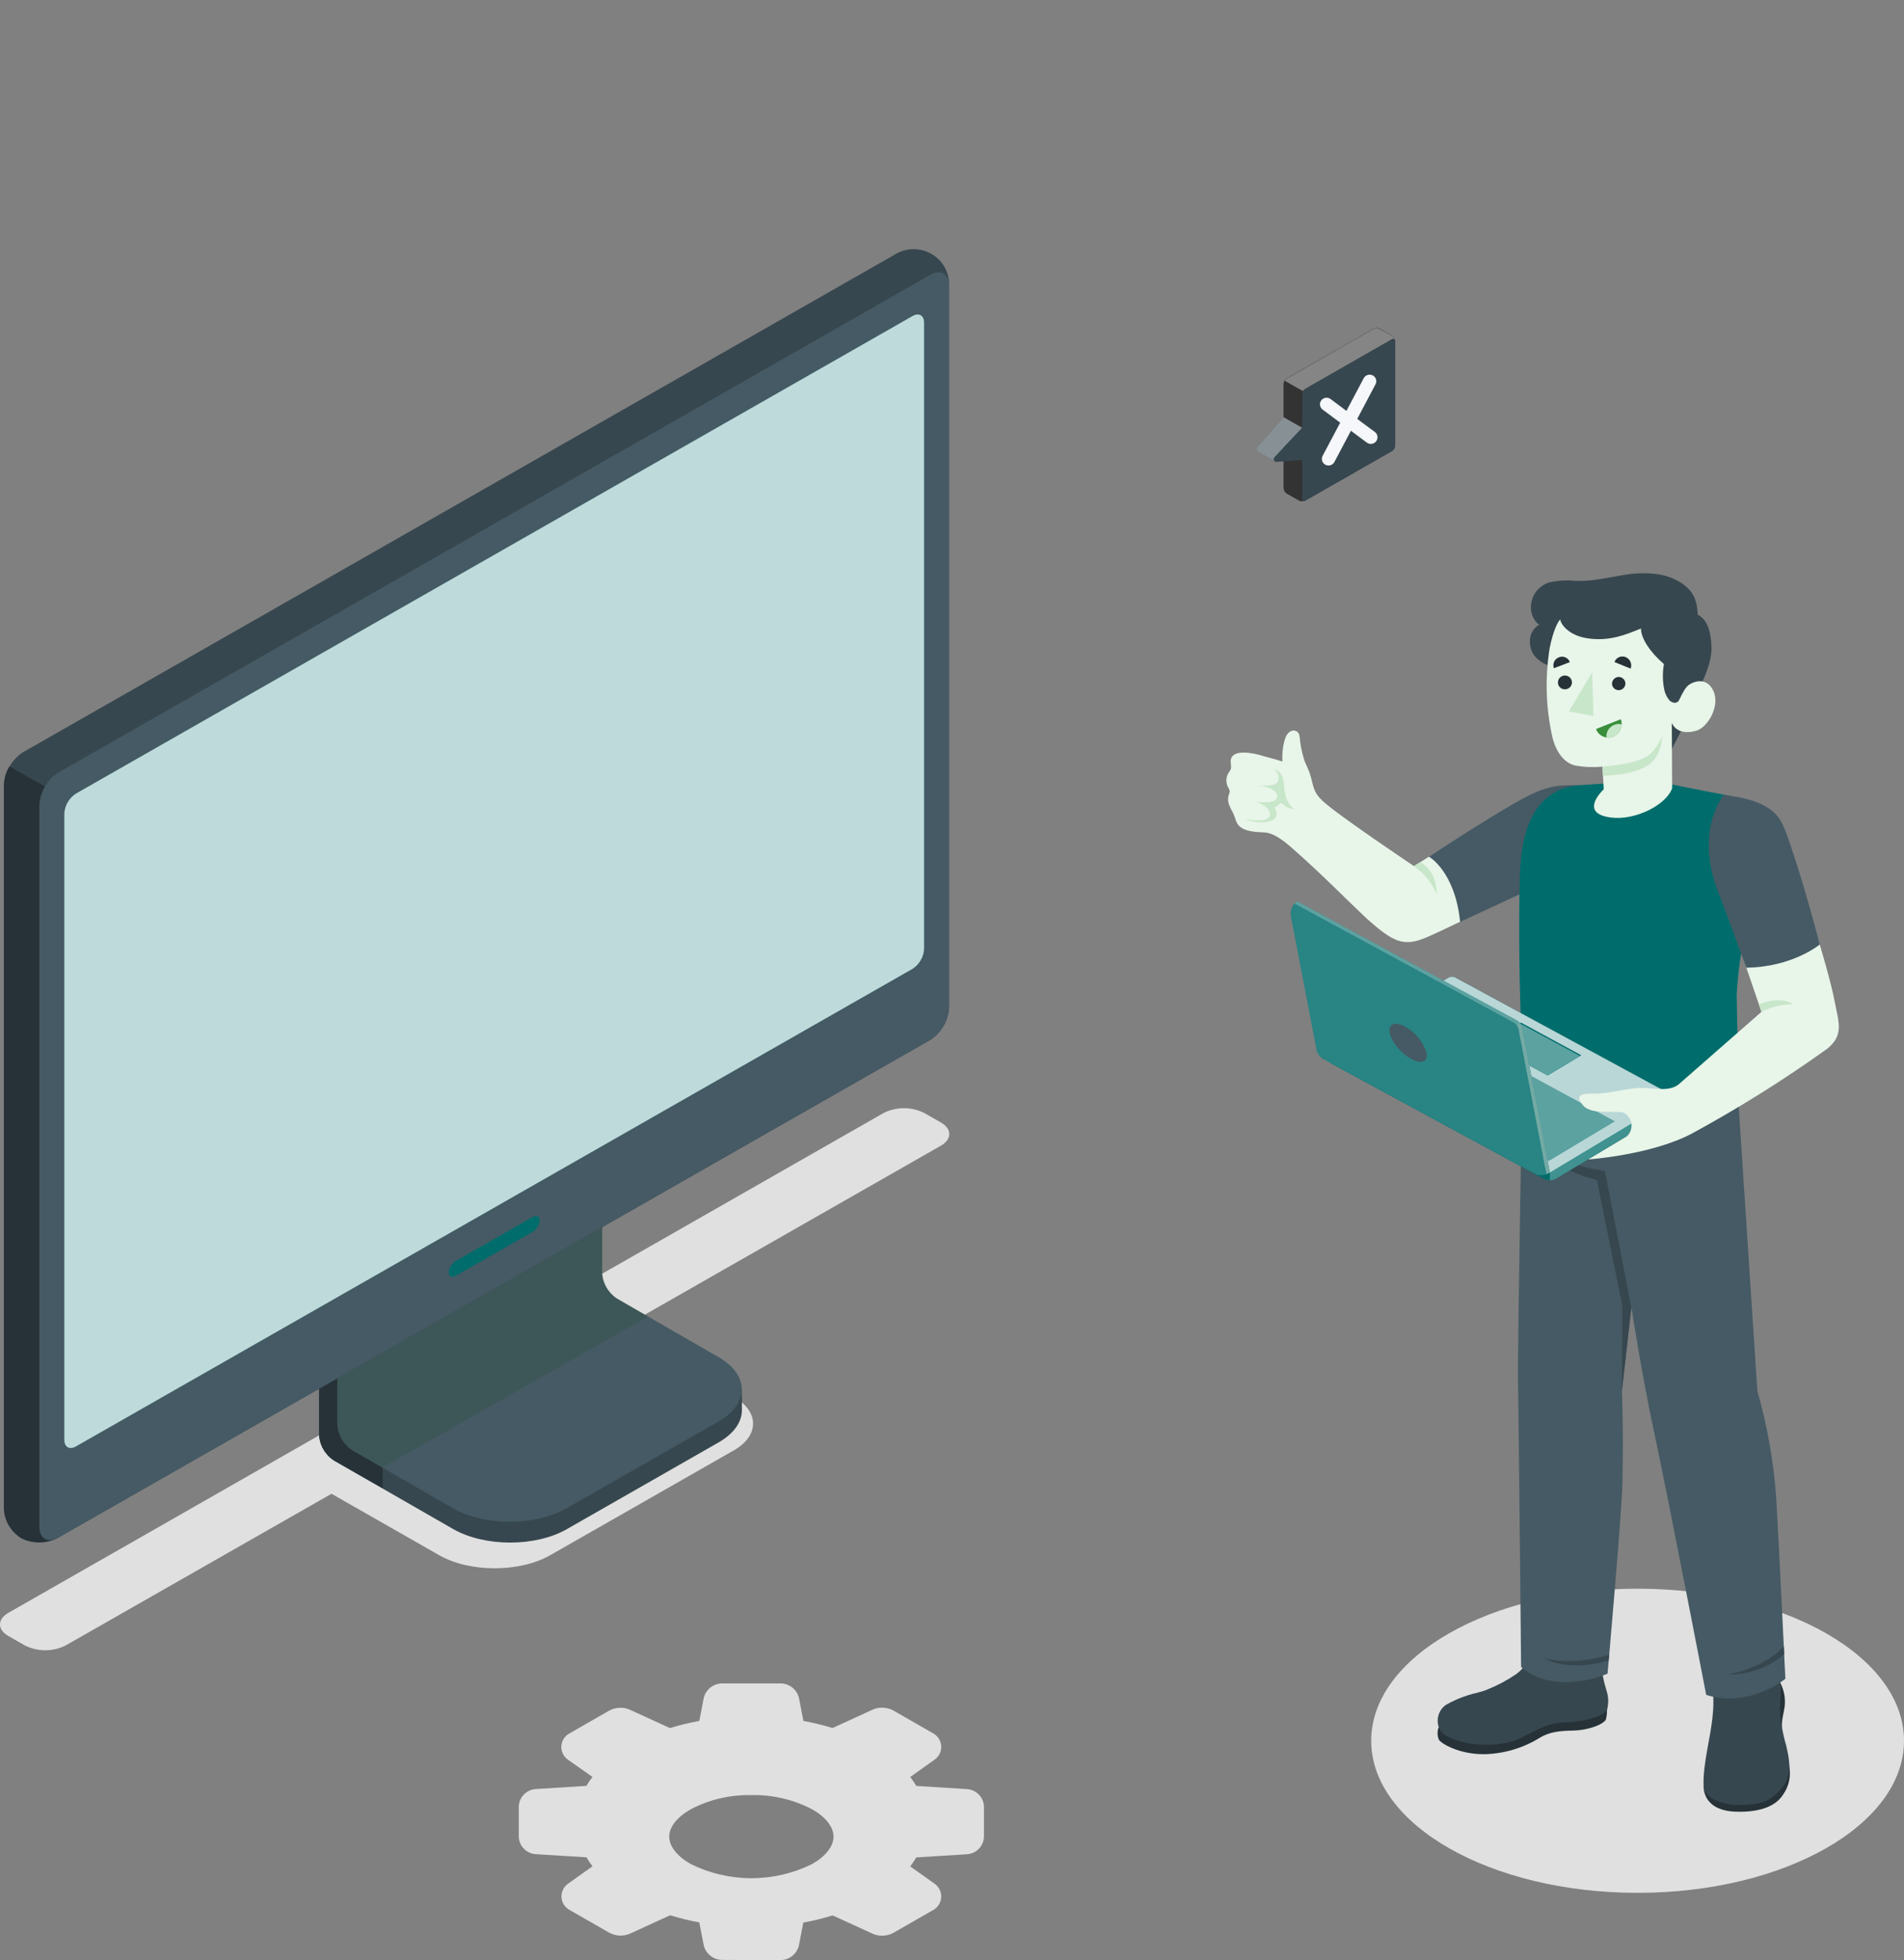 <svg width="581" height="598" viewBox="0 0 581 598" fill="none" xmlns="http://www.w3.org/2000/svg">
<rect x="0" y="0" width="581" height="598" fill="#808080" stroke="none"/>
<path d="M499.709 577.476C544.605 577.476 581 556.704 581 531.08C581 505.456 544.605 484.684 499.709 484.684C454.813 484.684 418.417 505.456 418.417 531.08C418.417 556.704 454.813 577.476 499.709 577.476Z" fill="#E0E0E0"/>
<path d="M220.358 597.94C219.025 597.926 217.737 597.46 216.709 596.621C215.681 595.781 214.976 594.619 214.71 593.328L213.396 586.491C210.43 585.955 207.5 585.242 204.622 584.356H204.396L192.224 589.939C191.224 590.366 190.138 590.563 189.05 590.514C187.961 590.465 186.898 590.171 185.942 589.655L173.86 582.729C173.131 582.342 172.516 581.775 172.074 581.083C171.632 580.392 171.378 579.599 171.337 578.782C171.296 577.965 171.469 577.151 171.84 576.42C172.21 575.689 172.766 575.064 173.453 574.608L180.792 569.383C180.126 568.506 179.515 567.589 178.965 566.636L163.501 565.681C162.097 565.594 160.779 564.982 159.815 563.971C158.85 562.959 158.311 561.622 158.306 560.232V551.275C158.307 549.885 158.842 548.547 159.804 547.532C160.766 546.518 162.082 545.903 163.486 545.812L178.95 544.841C179.5 543.894 180.111 542.982 180.777 542.11L173.407 536.929C172.721 536.473 172.165 535.849 171.794 535.117C171.424 534.386 171.25 533.572 171.291 532.755C171.332 531.938 171.586 531.145 172.028 530.454C172.471 529.763 173.086 529.196 173.815 528.809L185.896 521.882C186.948 521.301 188.135 521.003 189.339 521.016C190.318 521.002 191.287 521.201 192.179 521.598L204.365 527.181H204.516C207.43 526.288 210.395 525.57 213.396 525.032L214.71 518.195C214.973 516.902 215.678 515.738 216.707 514.898C217.735 514.059 219.024 513.594 220.358 513.582H238.193C239.526 513.597 240.814 514.062 241.841 514.902C242.869 515.741 243.575 516.903 243.841 518.195L245.155 525.032C248.113 525.569 251.038 526.277 253.913 527.152H254.14L266.327 521.568C267.214 521.173 268.178 520.974 269.151 520.986C270.36 520.971 271.553 521.27 272.609 521.852L284.69 528.779C285.417 529.167 286.03 529.734 286.471 530.425C286.912 531.115 287.166 531.906 287.208 532.722C287.251 533.537 287.08 534.35 286.713 535.082C286.346 535.813 285.795 536.439 285.113 536.9L277.759 542.124C278.426 542.999 279.042 543.911 279.601 544.856L295.065 545.827C296.469 545.917 297.785 546.533 298.747 547.547C299.708 548.562 300.244 549.9 300.245 551.29V560.247C300.24 561.636 299.704 562.973 298.743 563.986C297.781 565 296.467 565.616 295.065 565.711L279.601 566.666C279.045 567.619 278.43 568.536 277.759 569.413L285.113 574.638C285.795 575.098 286.346 575.724 286.713 576.456C287.08 577.187 287.251 578 287.208 578.816C287.166 579.631 286.912 580.422 286.471 581.112C286.03 581.803 285.417 582.37 284.69 582.759L272.609 589.685C271.55 590.261 270.359 590.559 269.151 590.551C268.179 590.556 267.216 590.357 266.327 589.969L254.14 584.386H253.989C251.081 585.284 248.121 586.007 245.124 586.55L243.811 593.372C243.548 594.667 242.843 595.832 241.815 596.675C240.787 597.517 239.498 597.985 238.163 598L220.358 597.94ZM229.283 547.663C222.833 547.513 216.453 549.003 210.753 551.992C206.6 554.365 204.214 557.396 204.214 560.337C204.214 563.277 206.6 566.308 210.753 568.681C216.508 571.528 222.855 573.01 229.29 573.01C235.726 573.01 242.073 571.528 247.828 568.681C251.98 566.308 254.351 563.277 254.351 560.337C254.351 557.396 251.98 554.365 247.828 551.992C242.122 549.005 235.737 547.515 229.283 547.663Z" fill="#E0E0E0"/>
<path d="M287.102 342.439L282.043 339.558C280.119 338.594 277.993 338.092 275.836 338.092C273.68 338.092 271.553 338.594 269.63 339.558L2.56 492.048C-0.853 493.989 -0.853 497.183 2.56 499.124L7.604 502.005C9.53 502.969 11.659 503.471 13.818 503.471C15.977 503.471 18.106 502.969 20.032 502.005L101.157 455.728L134.033 474.478C143.336 479.792 158.573 479.792 167.876 474.478L223.842 442.532C231.785 438.053 231.785 430.589 223.842 426.111L188.519 405.794L287.117 349.53C290.515 347.574 290.515 344.395 287.102 342.439Z" fill="#E0E0E0"/>
<g opacity="0.1">
<path opacity="0.1" d="M297.446 83.856L55.822 221.747V356.89C55.805 357.673 56.026 358.443 56.457 359.099C56.601 359.335 56.802 359.532 57.041 359.673C57.281 359.814 57.553 359.893 57.831 359.905C58.178 359.898 58.517 359.8 58.813 359.622L303.2 220.03V87.17C303.2 83.498 300.618 82.035 297.446 83.856Z" fill="#103E13"/>
</g>
<path d="M172.935 466.536L219.236 440.084C224.008 437.352 226.394 433.784 226.394 430.216C226.394 426.649 226.394 423.842 226.394 423.842L182.811 399.405C181.471 398.537 180.356 397.371 179.556 395.999C178.756 394.627 178.294 393.089 178.205 391.508V335.08L97.367 381.282V437.71C97.444 439.283 97.895 440.816 98.682 442.185C99.469 443.554 100.57 444.721 101.897 445.592L138.292 466.492C147.912 471.985 163.391 471.985 172.935 466.536Z" fill="#37474F"/>
<path d="M116.772 447.698V454.042L101.958 445.593C100.618 444.725 99.503 443.559 98.703 442.187C97.903 440.815 97.44 439.277 97.352 437.696V381.283L112.755 372.49C113.088 376.357 113.42 380.357 113.752 384.254L102.939 390.434V434.516C103.012 436.092 103.46 437.629 104.248 439.001C105.035 440.373 106.139 441.543 107.47 442.413L116.772 447.698Z" fill="#263238"/>
<path d="M102.939 434.532C103.019 436.106 103.471 437.64 104.257 439.011C105.044 440.382 106.144 441.553 107.47 442.428L138.277 460.178C147.836 465.627 163.315 465.627 172.859 460.178L219.176 433.725C228.735 428.277 228.735 419.439 219.176 413.991L188.338 396.226C186.995 395.362 185.878 394.196 185.077 392.824C184.277 391.451 183.816 389.911 183.732 388.329V344.262L102.939 390.434V434.532Z" fill="#455A64"/>
<path opacity="0.15" d="M197.807 401.585L188.429 396.226C187.086 395.362 185.968 394.196 185.168 392.824C184.367 391.451 183.907 389.911 183.823 388.329V344.262L102.939 390.434V434.532C103.019 436.106 103.471 437.64 104.257 439.011C105.044 440.382 106.144 441.553 107.47 442.428L116.697 447.683L197.807 401.585Z" fill="#103E13"/>
<path d="M6.592 469.328C8.34 470.163 10.263 470.579 12.204 470.543C14.146 470.507 16.051 470.019 17.767 469.119C57.529 446.429 244.093 339.947 283.855 317.271C285.529 316.187 286.922 314.729 287.921 313.015C288.92 311.301 289.498 309.379 289.609 307.404V87.141C289.689 85.19 289.227 83.255 288.273 81.545C287.319 79.835 285.91 78.417 284.198 77.443C282.486 76.469 280.537 75.978 278.562 76.021C276.588 76.065 274.663 76.643 272.997 77.691L6.954 229.539C5.291 230.63 3.91 232.091 2.922 233.805C1.933 235.518 1.364 237.437 1.261 239.407V459.67C1.325 461.579 1.841 463.447 2.767 465.124C3.692 466.802 5.002 468.241 6.592 469.328Z" fill="#37474F"/>
<path d="M17.767 469.12L283.855 317.257C285.531 316.175 286.926 314.718 287.926 313.003C288.925 311.289 289.502 309.365 289.609 307.389V87.141C289.609 83.499 287.026 82.036 283.855 83.857L17.767 235.705C16.09 236.787 14.696 238.244 13.696 239.958C12.696 241.673 12.12 243.596 12.013 245.572V465.835C11.998 469.463 14.58 470.926 17.767 469.12Z" fill="#455A64"/>
<path d="M19.624 439.262V248.183C19.691 246.97 20.046 245.789 20.66 244.736C21.274 243.683 22.129 242.788 23.158 242.122L278.449 96.425C280.397 95.305 281.983 96.216 281.983 98.44V289.519C281.916 290.736 281.56 291.921 280.944 292.976C280.327 294.032 279.467 294.929 278.434 295.594L23.158 441.292C21.21 442.397 19.624 441.501 19.624 439.262Z" fill="#006D6C"/>
<path opacity="0.75" d="M19.624 439.262V248.183C19.691 246.97 20.046 245.789 20.66 244.736C21.274 243.683 22.129 242.788 23.158 242.122L278.449 96.425C280.397 95.305 281.983 96.216 281.983 98.44V289.519C281.916 290.736 281.56 291.921 280.944 292.976C280.327 294.032 279.467 294.929 278.434 295.594L23.158 441.292C21.21 442.397 19.624 441.501 19.624 439.262Z" fill="white"/>
<path d="M2.892 233.793L13.705 239.958C12.674 241.666 12.087 243.599 11.998 245.586V465.834C11.998 469.148 14.278 470.999 17.767 469.118C16.055 470.028 14.148 470.522 12.205 470.558C10.262 470.595 8.337 470.173 6.592 469.327C5.011 468.394 3.689 467.087 2.745 465.523C1.801 463.96 1.265 462.189 1.186 460.371V239.436C1.262 237.442 1.849 235.501 2.892 233.793Z" fill="#263238"/>
<path d="M139.047 384.716L162.56 371.28C163.738 370.623 164.674 371.086 164.674 372.34C164.621 373.041 164.403 373.72 164.035 374.321C163.668 374.923 163.163 375.431 162.56 375.803L139.047 389.239C137.884 389.91 136.933 389.433 136.933 388.194C136.983 387.49 137.201 386.809 137.569 386.204C137.936 385.6 138.443 385.09 139.047 384.716Z" fill="#006D6C"/>
<path d="M419.104 100.307L392.661 115.414C392.388 115.595 392.161 115.836 391.998 116.118C391.836 116.401 391.742 116.717 391.725 117.041V148.987C391.741 149.31 391.836 149.623 392.002 149.901C392.168 150.18 392.399 150.414 392.676 150.585L396.421 152.704C396.718 152.848 397.043 152.923 397.373 152.923C397.703 152.923 398.028 152.848 398.324 152.704L424.767 137.582C425.04 137.405 425.267 137.167 425.43 136.886C425.592 136.606 425.686 136.293 425.703 135.97V104.024C425.685 103.7 425.59 103.385 425.424 103.104C425.259 102.824 425.028 102.587 424.752 102.412L421.082 100.292C420.776 100.135 420.436 100.054 420.091 100.057C419.746 100.059 419.407 100.145 419.104 100.307Z" fill="#333333"/>
<path d="M398.324 152.69C398.027 152.83 397.702 152.903 397.373 152.903C397.044 152.903 396.718 152.83 396.421 152.69L392.676 150.57C392.399 150.399 392.168 150.165 392.002 149.887C391.836 149.609 391.741 149.295 391.725 148.973V117.027C391.739 116.688 391.843 116.358 392.027 116.071L397.66 119.266C397.479 119.564 397.373 119.893 397.373 119.385V151.331C397.373 152.69 397.765 153.003 398.324 152.69Z" fill="#333333"/>
<path opacity="0.4" d="M425.688 103.92C425.612 103.442 425.235 103.278 424.767 103.547L398.324 118.669C398.048 118.84 397.82 119.076 397.659 119.355L392.011 116.161C392.177 115.889 392.404 115.659 392.676 115.489L419.119 100.367C419.411 100.22 419.735 100.144 420.063 100.144C420.391 100.144 420.714 100.22 421.006 100.367L424.752 102.472C425.006 102.63 425.222 102.842 425.384 103.092C425.545 103.343 425.649 103.625 425.688 103.92Z" fill="white"/>
<path d="M389.143 140.732C388.538 140.374 384.023 137.866 383.887 137.746C383.776 137.68 383.68 137.591 383.608 137.484C383.536 137.377 383.488 137.255 383.47 137.128C383.451 137.001 383.461 136.871 383.499 136.748C383.537 136.625 383.603 136.512 383.691 136.418L391.725 127.312L397.373 130.521L388.976 139.388C388.887 139.482 388.819 139.595 388.779 139.718C388.738 139.84 388.725 139.97 388.741 140.099C388.757 140.227 388.801 140.35 388.87 140.459C388.94 140.569 389.033 140.662 389.143 140.732Z" fill="#37474F"/>
<path opacity="0.4" d="M389.143 140.732C388.538 140.374 384.023 137.866 383.887 137.746C383.776 137.68 383.68 137.591 383.608 137.484C383.536 137.377 383.488 137.255 383.47 137.128C383.451 137.001 383.461 136.871 383.499 136.748C383.537 136.625 383.603 136.512 383.691 136.418L391.725 127.312L397.373 130.521L388.976 139.388C388.887 139.482 388.819 139.595 388.779 139.718C388.738 139.84 388.725 139.97 388.741 140.099C388.757 140.227 388.801 140.35 388.87 140.459C388.94 140.569 389.033 140.662 389.143 140.732Z" fill="white"/>
<path d="M424.767 103.472L398.324 118.594C398.047 118.769 397.817 119.006 397.651 119.286C397.486 119.567 397.39 119.882 397.373 120.206V130.551L388.976 139.418C388.837 139.527 388.735 139.676 388.686 139.845C388.637 140.014 388.643 140.194 388.703 140.359C388.763 140.524 388.875 140.666 389.021 140.765C389.168 140.865 389.342 140.916 389.52 140.911L397.373 140.344V152.212C397.373 152.809 397.795 153.048 398.324 152.749L424.767 137.627C425.04 137.45 425.267 137.211 425.429 136.931C425.592 136.651 425.686 136.337 425.703 136.015V104.069C425.703 103.412 425.28 103.173 424.767 103.472Z" fill="#37474F"/>
<path d="M419.572 131.821L414.15 127.805L419.738 117.236C419.988 116.765 420.039 116.215 419.879 115.707C419.719 115.199 419.361 114.774 418.885 114.527C418.408 114.28 417.852 114.229 417.338 114.388C416.824 114.546 416.394 114.899 416.144 115.37L410.858 125.357L406.026 121.745C405.814 121.586 405.572 121.47 405.314 121.404C405.057 121.337 404.789 121.321 404.525 121.358C404.261 121.394 404.007 121.481 403.778 121.614C403.548 121.747 403.347 121.923 403.187 122.133C403.026 122.343 402.909 122.582 402.842 122.836C402.774 123.091 402.759 123.356 402.795 123.616C402.831 123.877 402.92 124.128 403.054 124.355C403.189 124.582 403.367 124.78 403.579 124.939L408.955 128.955L403.594 139.076C403.345 139.549 403.295 140.101 403.456 140.611C403.618 141.12 403.977 141.545 404.455 141.793C404.745 141.939 405.066 142.016 405.391 142.017C405.762 142.017 406.125 141.918 406.442 141.728C406.759 141.539 407.017 141.267 407.189 140.942L412.233 131.418L417.08 135.031C417.51 135.348 418.049 135.486 418.58 135.413C419.112 135.34 419.593 135.063 419.919 134.642C420.25 134.222 420.399 133.69 420.334 133.161C420.269 132.632 419.995 132.151 419.572 131.821Z" fill="#F5F7FA"/>
<path d="M543.246 513.359C544.318 515.448 544.799 517.785 544.636 520.122C544.53 522.167 543.291 524.824 543.85 529.437C544.409 534.05 545.481 535.513 545.98 538.767C546.272 540.26 546.261 541.796 545.948 543.285C545.634 544.774 545.024 546.186 544.152 547.44C542.219 550.545 537.961 553.008 529.534 552.71C522.738 552.471 519.99 549.022 519.839 545.066L543.246 513.359Z" fill="#263238"/>
<path d="M541.313 503.837C541.522 504.695 541.659 505.569 541.721 506.449C541.978 508.017 542.446 509.435 542.823 511.032C542.929 511.435 543.02 511.838 543.11 512.241C543.76 515.332 543.11 518.526 543.11 521.676C543.371 525.398 544.034 529.081 545.089 532.663C546.599 539.201 546.856 543.575 541.072 548.099C538.051 550.487 534.684 550.562 530.818 550.666C527.845 550.769 524.9 550.067 522.301 548.636C519.824 546.83 519.854 545.307 519.839 544.725C519.612 537.783 522.15 529.707 522.663 522.781C522.854 520.916 522.894 519.039 522.784 517.168C522.542 514.869 521.742 512.585 521.485 510.271C521.305 509.409 521.416 508.512 521.802 507.718C522.193 507.28 522.674 506.929 523.213 506.689C523.752 506.45 524.337 506.327 524.928 506.33C527.948 505.927 531.09 505.628 534.185 505.404C534.913 505.268 535.667 505.418 536.285 505.822C536.889 506.36 536.904 507.315 537.07 508.047C537.236 508.778 537.81 509.719 538.58 509.539C538.835 509.458 539.059 509.304 539.226 509.097C539.393 508.89 539.493 508.639 539.516 508.375C539.592 507.868 539.818 503.897 539.803 503.314C539.864 503.344 540.951 503.18 541.313 503.837Z" fill="#37474F"/>
<path d="M439.046 526.869C438.549 528.095 438.549 529.464 439.046 530.69C439.544 531.825 445.298 535.348 453.256 535.169C459.146 534.982 464.879 533.251 469.868 530.153C472.964 528.287 476.135 528.048 480.077 527.973C484.018 527.899 488.639 526.48 489.983 524.734C490.489 523.023 490.489 521.205 489.983 519.494L439.046 526.869Z" fill="#263238"/>
<path d="M467.86 503.626C467.554 504.187 467.282 504.766 467.044 505.358C466.068 507.491 464.562 509.345 462.665 510.747C459.919 512.625 456.971 514.197 453.876 515.434C451.912 516.3 449.859 516.539 447.835 517.226C445.592 517.935 443.431 518.876 441.387 520.032C438.185 521.973 437.581 527.183 441.039 529.392C444.06 531.288 452.018 533.542 460.566 531.512C465.232 530.407 470.533 525.735 476.603 525.541C480.454 525.406 487.778 524.63 490.376 521.838C491.327 517.673 490.285 516.494 489.424 512.882C488.964 510.883 488.721 508.841 488.7 506.791C488.7 505.716 489.424 502.626 487.189 502.312L486.963 504.626C486.963 504.626 486.525 505.403 484.139 505.821C483.369 505.955 482.765 506.955 482.357 507.866C481.949 508.776 481.693 509.478 480.847 509.463C480.583 509.426 480.334 509.322 480.124 509.159C479.915 508.996 479.752 508.782 479.654 508.537C479.472 508.051 479.325 507.552 479.216 507.045C478.91 506.231 478.429 505.493 477.806 504.882C477.183 504.271 476.432 503.802 475.607 503.507C474.237 503.049 472.818 502.754 471.378 502.626C470.291 502.462 469.385 501.999 468.358 502.925C468.161 503.136 467.994 503.372 467.86 503.626Z" fill="#37474F"/>
<path d="M529.821 326.073C531.331 348.868 532.131 362.139 536.254 424.344C539.288 434.99 541.216 445.915 542.008 456.947C542.823 470.711 544.801 512.181 544.801 512.181C544.801 512.181 533.581 521.287 520.639 517.077C520.639 517.077 508.89 456.111 504.783 437.093C500.856 418.836 497.836 398.877 497.836 398.877L494.921 424.344C494.921 424.344 495.435 435.675 495.072 452.588C494.891 461.635 490.542 510.598 490.542 510.598C490.542 510.598 474.791 517.674 464.16 508.583C464.16 508.583 463.389 429.181 463.223 421C463.042 411.656 464.733 317.684 464.733 317.684L529.821 326.073Z" fill="#455A64"/>
<path d="M497.776 398.892L489.726 357.198C489.726 357.198 477.283 356.123 470.412 349.256C470.412 349.256 471.635 355.988 487.28 360.019L495.057 398.414L494.921 424.344L497.776 398.892Z" fill="#37474F"/>
<path d="M544.439 504.702C539.656 508.796 533.504 510.988 527.178 510.852C527.178 510.852 537.901 509.27 544.334 502.283L544.439 504.702Z" fill="#37474F"/>
<path d="M491.041 504.822C491.041 504.822 480.062 508.614 470.805 505.718C470.805 505.718 477.948 510.465 490.875 506.569L491.041 504.822Z" fill="#37474F"/>
<path d="M375.242 241.254C375.164 240.897 375.009 240.561 374.789 240.268C374.405 239.58 374.211 238.803 374.227 238.017C374.243 237.231 374.468 236.463 374.879 235.79C375.146 235.461 375.37 235.1 375.544 234.715C375.846 233.894 375.468 232.969 375.544 232.088C375.816 228.162 383.004 229.878 385.284 230.595C385.949 230.819 389.815 231.804 391.325 232.327C391.19 230.172 391.404 228.01 391.959 225.922C392.986 221.847 396.384 222.265 396.58 224.758C396.767 227.015 397.192 229.246 397.849 231.416C398.272 233.013 399.359 234.596 399.978 236.954C400.869 239.94 400.643 241.612 403.663 244.418C408.193 248.643 431.45 264.228 431.45 264.228C437.249 260.541 459.689 246.896 468.101 242.388C476.241 238.014 480.394 241.537 480.394 241.537L473.296 267.378C473.296 267.378 445.313 281.649 435.225 286.008C428.188 288.993 425.077 287.321 417.315 280.484C411.153 274.722 403.029 266.392 394.255 258.719C390.751 255.644 388.214 254.077 385.737 253.957C384.801 253.957 383.865 253.853 382.944 253.763C380.86 253.524 378.413 253.017 377.401 250.972C377.054 250.285 376.888 249.479 376.601 248.792C376.163 247.688 375.468 246.702 375.091 245.598C374.78 244.857 374.675 244.048 374.789 243.254C374.789 242.612 375.332 241.97 375.242 241.254Z" fill="#E8F5E9"/>
<path d="M481.874 239.551C474.715 239.551 471.937 239.551 462.846 244.656C453.755 249.762 436.025 261.361 436.025 261.361C436.025 261.361 443.969 265.735 445.554 281.26L474.247 267.944L481.874 239.551Z" fill="#455A64"/>
<path d="M388.561 234.699C390.932 235.266 391.672 236.744 391.838 240.043C391.929 241.999 392.759 245.567 395.01 246.866C393.968 246.828 392.962 246.48 392.125 245.865C391.038 244.895 390.751 244.806 390.222 245.432C389.832 245.853 389.345 246.176 388.803 246.373C389.192 246.758 389.444 247.256 389.523 247.794C389.602 248.332 389.503 248.881 389.241 249.359C388.32 251.12 383.683 251.463 379.757 249.777C379.757 249.777 386.054 251.269 387.308 249.239C388.561 247.209 385.179 245 382.777 244.507C382.777 244.507 388.818 245.507 389.603 243.522C390.389 241.536 387.821 240.238 384.257 239.596C384.257 239.596 389.241 240.148 389.966 238.431C390.237 237.747 390.244 236.989 389.985 236.3C389.726 235.611 389.219 235.042 388.561 234.699Z" fill="#C8E6C9"/>
<path d="M431.389 264.271C434.531 266.345 436.964 269.312 438.366 272.78C438.366 272.78 438.864 266.226 433.413 263.002L431.389 264.271Z" fill="#C8E6C9"/>
<path d="M463.873 265.078C464.764 247.508 471.922 240.417 481.874 239.551L504.239 238.059C510.28 239.447 525.985 242.432 525.985 242.432C532.494 244.358 537.07 261.137 535.544 270.691C534.019 280.245 530.833 287.53 529.942 303.608C530.198 318.834 530.425 321.85 530.425 327.821C516.516 336.554 479.155 338.375 464.462 329.612C464.462 329.612 464.205 314.893 463.903 305.518C463.389 289.441 463.571 271.124 463.873 265.078Z" fill="#006D6C"/>
<path d="M469.747 190.542C468.848 191.05 468.104 191.788 467.594 192.678C467.083 193.569 466.826 194.579 466.848 195.603C466.812 197.135 467.255 198.642 468.116 199.917C469.418 201.543 471.221 202.706 473.251 203.231C474.126 203.438 474.98 203.723 475.803 204.082C476.828 204.804 477.788 205.614 478.672 206.5C480.046 207.545 481.406 208.62 482.81 209.635C485.595 211.691 488.505 213.575 491.524 215.278C494.424 216.92 497.455 218.327 500.584 219.488C503.892 220.697 506.625 219.637 510.159 219.95L509.645 229.415C509.645 229.415 510.823 227.235 512.167 224.638C513.33 222.398 518.208 210.993 518.208 210.993C520.111 206.515 522.527 201.828 522.24 196.827C521.998 192.781 521.183 189.228 518.072 187.512C517.815 182.854 516.743 180.585 513.436 178.092C510.995 176.461 508.193 175.437 505.266 175.106C501.96 174.729 498.615 174.845 495.344 175.45C490.451 176.226 485.558 177.465 480.605 177.211C477.958 176.932 475.283 177.099 472.692 177.704C471.046 178.232 469.617 179.271 468.619 180.667C467.62 182.064 467.104 183.742 467.15 185.452C467.044 187.228 468.479 190.154 469.747 190.542Z" fill="#37474F"/>
<path d="M500.735 191.752C500.735 194.738 503.514 198.963 507.742 202.605C507.243 205.368 507.32 208.203 507.969 210.935C508.228 211.784 508.626 212.586 509.147 213.309C509.34 213.611 509.598 213.867 509.904 214.058C510.21 214.249 510.554 214.371 510.914 214.413C511.895 214.413 512.288 213.906 512.59 213.144C513.036 212.18 513.54 211.243 514.1 210.338C514.349 209.952 514.638 209.592 514.961 209.263C516.471 207.905 520.835 206.277 522.874 210.875C524.913 215.473 521.092 221.982 517.558 222.952C511.518 224.639 510.143 220.534 510.143 220.534L510.249 240.448C508.543 245.493 499.089 250.405 491.478 249.405C483.867 248.404 486.283 243.866 489.379 240.791L488.986 233.879C486.277 234.145 483.543 234.044 480.862 233.581C477.705 232.984 475.108 230.058 473.794 225.296C471.701 216.223 471.394 206.837 472.888 197.649C474.036 192.036 475.44 189.618 476.12 188.961C476.12 190.185 478.491 193.932 484.637 194.768C491.131 195.693 496.054 193.663 500.735 191.752Z" fill="#E8F5E9"/>
<path d="M488.956 233.909C494.574 233.401 499.135 232.64 502.306 230.923C504.631 229.714 506.64 225.937 507.244 224.594C507.244 224.594 507.093 229.759 503.967 232.625C499.557 236.671 489.122 236.671 489.122 236.671L488.956 233.909Z" fill="#C8E6C9"/>
<path d="M491.901 208.56C491.904 208.954 492.025 209.339 492.247 209.667C492.47 209.995 492.785 210.251 493.153 210.403C493.522 210.555 493.927 210.597 494.32 210.523C494.712 210.45 495.074 210.264 495.36 209.989C495.647 209.714 495.845 209.362 495.931 208.976C496.016 208.591 495.986 208.189 495.843 207.82C495.699 207.452 495.45 207.133 495.125 206.904C494.8 206.674 494.414 206.544 494.015 206.53C493.741 206.526 493.47 206.575 493.215 206.675C492.961 206.775 492.729 206.923 492.533 207.112C492.336 207.3 492.179 207.525 492.071 207.774C491.963 208.022 491.905 208.289 491.901 208.56Z" fill="#263238"/>
<path d="M492.641 201.976L497.58 203.992C497.837 203.325 497.823 202.586 497.542 201.93C497.26 201.273 496.733 200.749 496.069 200.469C495.745 200.337 495.397 200.272 495.046 200.278C494.696 200.283 494.35 200.358 494.03 200.499C493.709 200.64 493.421 200.843 493.183 201.097C492.944 201.351 492.76 201.65 492.641 201.976Z" fill="#263238"/>
<path d="M494.574 219.428L487.023 222.413C487.202 222.914 487.482 223.373 487.846 223.764C488.209 224.155 488.649 224.468 489.139 224.686C489.629 224.904 490.159 225.021 490.696 225.03C491.233 225.04 491.766 224.942 492.263 224.742C493.265 224.319 494.063 223.531 494.494 222.542C494.924 221.552 494.952 220.437 494.574 219.428Z" fill="#388E3B"/>
<path d="M490.18 224.666C490.173 224.79 490.173 224.915 490.18 225.039C490.888 225.152 491.615 225.07 492.279 224.8C493.04 224.479 493.687 223.941 494.139 223.255C494.59 222.57 494.826 221.767 494.816 220.949C494.548 220.89 494.275 220.86 494 220.859C492.984 220.867 492.013 221.272 491.297 221.985C490.581 222.698 490.18 223.662 490.18 224.666Z" fill="#C8E6C9"/>
<path d="M474.157 203.873L479.035 202.007C478.922 201.691 478.746 201.4 478.517 201.152C478.288 200.904 478.011 200.704 477.702 200.565C477.394 200.426 477.06 200.349 476.72 200.341C476.381 200.332 476.043 200.391 475.727 200.515C475.07 200.756 474.537 201.245 474.243 201.874C473.948 202.503 473.918 203.222 474.157 203.873Z" fill="#263238"/>
<path d="M475.41 208.128C475.394 208.399 475.432 208.67 475.523 208.927C475.614 209.183 475.756 209.419 475.94 209.62C476.124 209.822 476.347 209.985 476.596 210.1C476.845 210.216 477.114 210.281 477.388 210.292C477.812 210.322 478.235 210.226 478.603 210.016C478.971 209.806 479.267 209.492 479.453 209.115C479.639 208.737 479.706 208.313 479.647 207.898C479.587 207.482 479.403 207.093 479.118 206.782C478.834 206.47 478.461 206.25 478.049 206.149C477.637 206.049 477.203 206.072 476.804 206.217C476.406 206.362 476.06 206.621 475.811 206.961C475.563 207.302 475.423 207.708 475.41 208.128Z" fill="#263238"/>
<path d="M486.253 218.442L478.732 217.039L485.83 205.156L486.253 218.442Z" fill="#C8E6C9"/>
<path d="M527.284 242.791C536.692 244.403 542.386 247.389 544.802 254.733C548.23 265.183 557.819 294.785 559.798 305.31C561.006 311.773 562.893 315.864 557.351 320.118C544.144 329.565 530.355 338.19 516.064 345.944C503.499 352.452 484.532 353.736 484.532 353.736L498.289 345.511L500.736 340.898L537.508 308.698L523.614 268.124C523.614 268.124 520.111 247.269 527.284 242.791Z" fill="#E8F5E9"/>
<path d="M537.507 308.697C540.496 307.175 543.811 306.387 547.172 306.398C547.172 306.398 543.91 303.622 536.707 306.398L537.507 308.697Z" fill="#C8E6C9"/>
<path d="M525.985 242.432C530.289 243.223 535.046 243.686 539.425 246.432C543.805 249.179 544.605 252.508 547.973 262.764C551.34 273.019 555.312 288.141 555.312 288.141C555.312 288.141 547.067 295.038 532.871 295.232C532.871 295.232 525.879 276.05 524.158 271.78C522.436 267.511 518.102 253.747 525.985 242.432Z" fill="#455A64"/>
<path d="M510.823 334.584V335.867C510.837 336.5 510.683 337.126 510.375 337.681C510.068 338.237 509.618 338.703 509.071 339.032L474.791 359.603C474.235 359.912 473.608 360.074 472.971 360.074C472.334 360.074 471.707 359.912 471.151 359.603L406.577 324.641C406.019 324.332 405.552 323.884 405.221 323.343C404.89 322.801 404.707 322.184 404.69 321.551V320.686L472.933 357.677L510.823 334.584Z" fill="#006D6C"/>
<g opacity="0.5">
<path opacity="0.5" d="M510.823 334.584V335.867C510.837 336.5 510.683 337.126 510.375 337.681C510.068 338.237 509.618 338.703 509.071 339.032L474.791 359.603C474.235 359.912 473.608 360.074 472.971 360.074C472.334 360.074 471.707 359.912 471.151 359.603L406.577 324.641C406.019 324.332 405.552 323.884 405.221 323.343C404.89 322.801 404.707 322.184 404.69 321.551V320.686L472.933 357.677L510.823 334.584Z" fill="white"/>
</g>
<g opacity="0.1">
<path opacity="0.1" d="M510.823 334.584V335.867C510.837 336.5 510.683 337.126 510.375 337.681C510.068 338.237 509.618 338.703 509.071 339.032L474.791 359.603C474.235 359.912 473.608 360.074 472.971 360.074C472.334 360.074 471.707 359.912 471.151 359.603L406.577 324.641C406.019 324.332 405.552 323.884 405.221 323.343C404.89 322.801 404.707 322.184 404.69 321.551V320.686L472.933 357.677L510.823 334.584Z" fill="#103E13"/>
</g>
<path d="M404.675 320.686L441.991 298.293C442.322 298.106 442.697 298.008 443.078 298.008C443.459 298.008 443.834 298.106 444.165 298.293L510.612 334.3C510.684 334.342 510.743 334.402 510.785 334.474C510.826 334.546 510.848 334.628 510.848 334.71C510.848 334.793 510.826 334.875 510.785 334.947C510.743 335.019 510.684 335.079 510.612 335.121L472.934 357.737L404.675 320.686Z" fill="#006D6C"/>
<g opacity="0.85">
<path opacity="0.85" d="M404.675 320.686L441.991 298.293C442.322 298.106 442.697 298.008 443.078 298.008C443.459 298.008 443.834 298.106 444.165 298.293L510.612 334.3C510.684 334.342 510.743 334.402 510.785 334.474C510.826 334.546 510.848 334.628 510.848 334.71C510.848 334.793 510.826 334.875 510.785 334.947C510.743 335.019 510.684 335.079 510.612 335.121L472.934 357.737L404.675 320.686Z" fill="white"/>
</g>
<path d="M472.601 354.17L492.731 342.093L432.96 309.699L412.724 321.716L472.601 354.17Z" fill="#006D6C"/>
<g opacity="0.6">
<path opacity="0.6" d="M472.601 354.17L492.731 342.093L432.96 309.699L412.724 321.716L472.601 354.17Z" fill="white"/>
</g>
<path d="M482.508 321.939L482.13 322.163L472.269 328.09L454.268 318.327L453.891 318.133L464.129 311.982L482.508 321.939Z" fill="#006D6C"/>
<path d="M482.13 322.164L472.269 328.09L454.268 318.328L464.144 312.416L482.13 322.164Z" fill="#006D6C"/>
<g opacity="0.6">
<path opacity="0.6" d="M482.13 322.164L472.269 328.09L454.268 318.328L464.144 312.416L482.13 322.164Z" fill="white"/>
</g>
<path d="M472.918 357.677V360.066C472.281 360.086 471.65 359.937 471.091 359.633L406.577 324.641C406.019 324.332 405.552 323.884 405.221 323.343C404.89 322.801 404.707 322.184 404.69 321.551V320.686L472.918 357.677Z" fill="#006D6C"/>
<g opacity="0.03">
<path opacity="0.03" d="M472.918 357.677V360.066C472.281 360.086 471.65 359.937 471.091 359.633L406.577 324.641C406.019 324.332 405.552 323.884 405.221 323.343C404.89 322.801 404.707 322.184 404.69 321.551V320.686L472.918 357.677Z" fill="white"/>
</g>
<g opacity="0.2">
<path opacity="0.2" d="M472.918 357.677V360.066C472.281 360.086 471.65 359.937 471.091 359.633L406.577 324.641C406.019 324.332 405.552 323.884 405.221 323.343C404.89 322.801 404.707 322.184 404.69 321.551V320.686L472.918 357.677Z" fill="#103E13"/>
</g>
<path d="M471.907 358.227C471.31 358.474 470.664 358.583 470.017 358.547C469.371 358.51 468.742 358.33 468.177 358.018L403.905 323.176C403.342 322.868 402.855 322.44 402.479 321.924C402.104 321.408 401.848 320.816 401.73 320.19L393.877 279.377C393.856 279.144 393.856 278.909 393.877 278.675C393.863 278.112 393.962 277.55 394.17 277.025C394.377 276.5 394.688 276.02 395.086 275.615L461.804 311.831C462.217 312.05 462.576 312.359 462.853 312.733C463.13 313.108 463.318 313.539 463.405 313.995L471.907 358.227Z" fill="#006D6C"/>
<g opacity="0.4">
<path opacity="0.4" d="M471.907 358.227C471.31 358.474 470.664 358.583 470.017 358.547C469.371 358.51 468.742 358.33 468.177 358.018L403.905 323.176C403.342 322.868 402.855 322.44 402.479 321.924C402.104 321.408 401.848 320.816 401.73 320.19L393.877 279.377C393.856 279.144 393.856 278.909 393.877 278.675C393.863 278.112 393.962 277.55 394.17 277.025C394.377 276.5 394.688 276.02 395.086 275.615L461.804 311.831C462.217 312.05 462.576 312.359 462.853 312.733C463.13 313.108 463.318 313.539 463.405 313.995L471.907 358.227Z" fill="white"/>
</g>
<path d="M472.919 357.677L472.496 357.93C472.307 358.045 472.111 358.144 471.907 358.229L463.405 314.057C463.318 313.601 463.13 313.17 462.853 312.795C462.576 312.42 462.217 312.112 461.804 311.892L395.01 275.677C395.262 275.408 395.552 275.177 395.871 274.99L462.816 311.265C463.226 311.492 463.582 311.805 463.859 312.181C464.135 312.557 464.325 312.989 464.416 313.445L472.919 357.677Z" fill="#006D6C"/>
<g opacity="0.6">
<path opacity="0.6" d="M472.919 357.677L472.496 357.93C472.307 358.045 472.111 358.144 471.907 358.229L463.405 314.057C463.318 313.601 463.13 313.17 462.853 312.795C462.576 312.42 462.217 312.112 461.804 311.892L395.01 275.677C395.262 275.408 395.552 275.177 395.871 274.99L462.816 311.265C463.226 311.492 463.582 311.805 463.859 312.181C464.135 312.557 464.325 312.989 464.416 313.445L472.919 357.677Z" fill="white"/>
</g>
<path d="M462.786 312.714L463.782 312.117C464.098 312.504 464.315 312.959 464.417 313.446L472.919 357.678L472.496 357.931C472.308 358.046 472.111 358.145 471.907 358.23L463.405 314.058C463.309 313.568 463.097 313.107 462.786 312.714Z" fill="#006D6C"/>
<path opacity="0.5" d="M462.786 312.714L463.782 312.117C464.098 312.504 464.315 312.959 464.417 313.446L472.919 357.678L472.496 357.931C472.308 358.046 472.111 358.145 471.907 358.23L463.405 314.058C463.309 313.568 463.097 313.107 462.786 312.714Z" fill="white"/>
<path opacity="0.1" d="M462.786 312.714L463.782 312.117C464.098 312.504 464.315 312.959 464.417 313.446L472.919 357.678L472.496 357.931C472.308 358.046 472.111 358.145 471.907 358.23L463.405 314.058C463.309 313.568 463.097 313.107 462.786 312.714Z" fill="#103E13"/>
<path d="M435.316 321.193C434.242 317.789 431.884 314.924 428.732 313.192C425.636 311.52 423.537 312.356 424.065 315.102C424.594 317.849 427.538 321.402 430.649 323.089C433.76 324.776 435.844 323.925 435.316 321.193Z" fill="#455A64"/>
<path d="M512.077 330.971C508.482 333.464 503.635 331.448 498.863 332.016C494.091 332.583 490.013 333.747 486.178 333.643C482.342 333.538 480.469 334.3 483.157 337.33C485.845 340.36 493.532 338.614 495.616 339.539C496.209 339.882 496.716 340.354 497.098 340.918C497.48 341.483 497.727 342.127 497.82 342.8C497.913 343.473 497.85 344.158 497.636 344.804C497.421 345.449 497.061 346.038 496.582 346.526C494.332 349.108 509.388 344.122 511.397 341.062C513.405 338.002 514.795 331.359 512.077 330.971Z" fill="#E8F5E9"/>
</svg>
 
